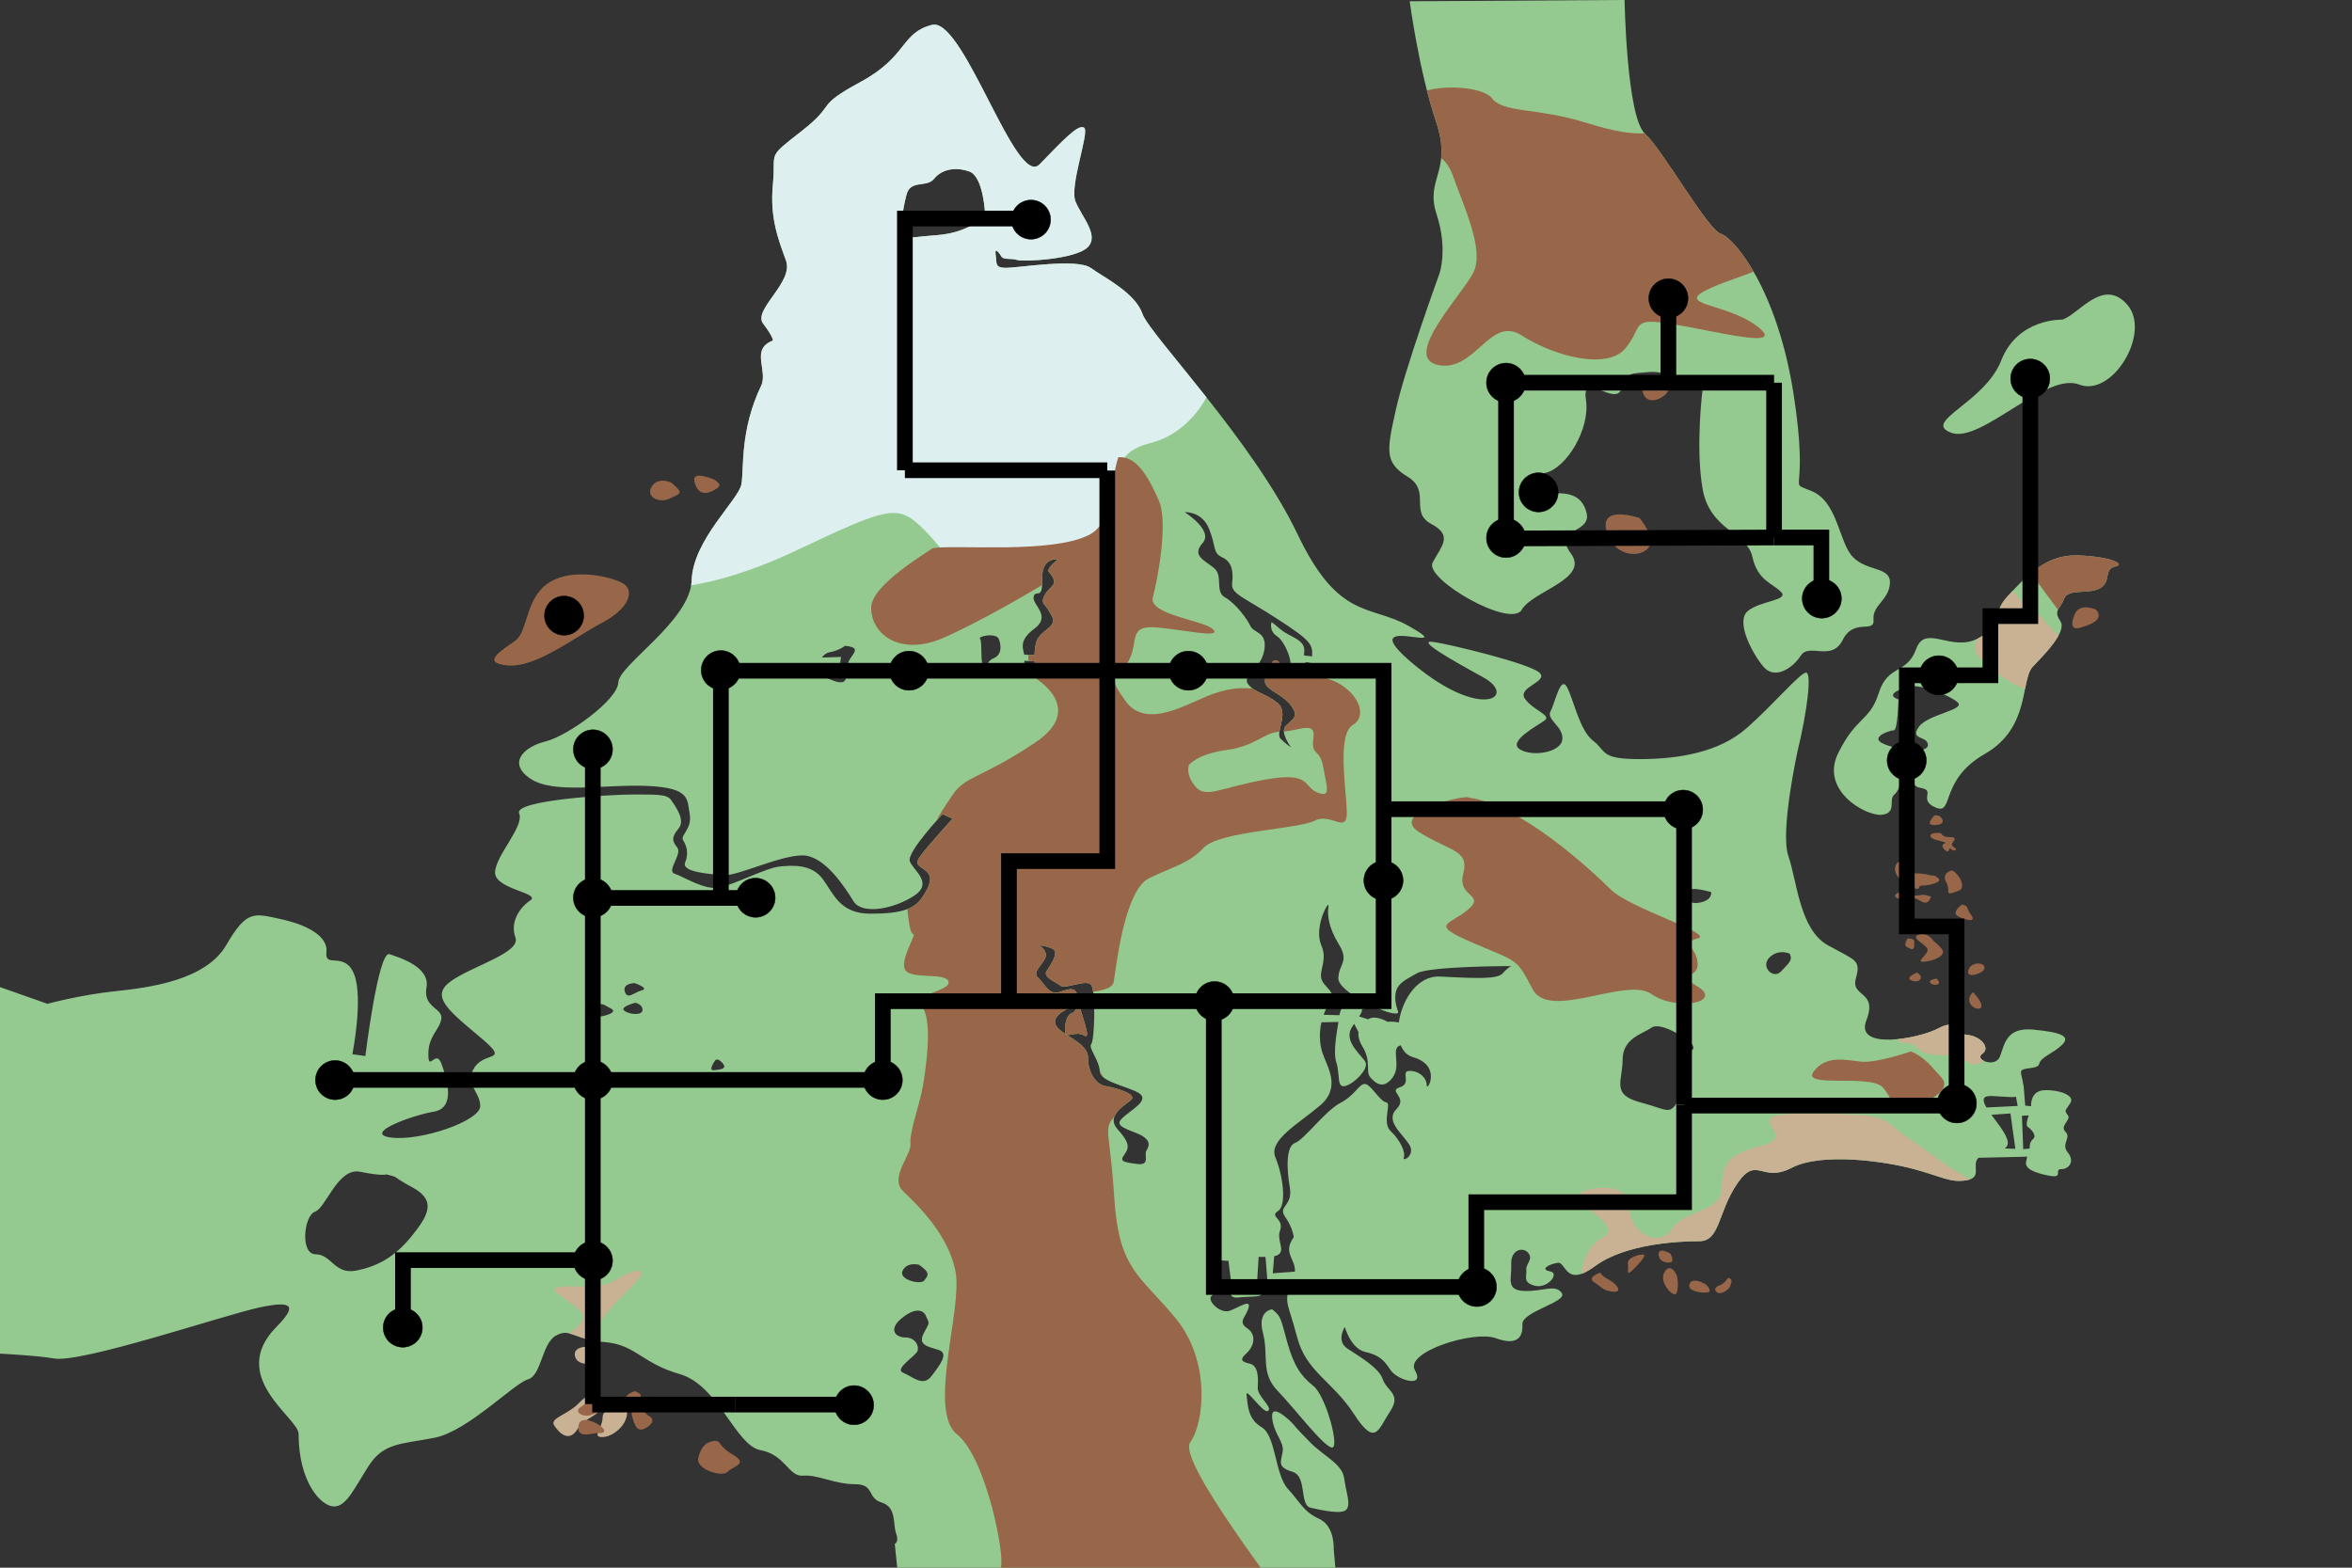 <?xml version="1.0" encoding="UTF-8" standalone="no"?>
<svg
   xmlns:dc="http://purl.org/dc/elements/1.1/"
   xmlns:cc="http://creativecommons.org/ns#"
   xmlns:rdf="http://www.w3.org/1999/02/22-rdf-syntax-ns#"
   xmlns:svg="http://www.w3.org/2000/svg"
   xmlns="http://www.w3.org/2000/svg"
   xmlns:sodipodi="http://sodipodi.sourceforge.net/DTD/sodipodi-0.dtd"
   xmlns:inkscape="http://www.inkscape.org/namespaces/inkscape"
   version="1.1"
   regionID="sinnoh"
   id="svg2"
   viewBox="0 0 600 400"
   width="600"
   height="400"
   inkscape:version="0.91 r13725"
   sodipodi:docname="sinnoh.svg">
  <rect x="0" y="0" width="600" height="400" fill="#333333" stroke="none"/>
  <sodipodi:namedview
     pagecolor="#ffffff"
     bordercolor="#666666"
     borderopacity="1"
     objecttolerance="10"
     gridtolerance="10"
     guidetolerance="10"
     inkscape:pageopacity="0"
     inkscape:pageshadow="2"
     inkscape:window-width="1920"
     inkscape:window-height="955"
     id="namedview65"
     showgrid="false"
     inkscape:zoom="0.73"
     inkscape:cx="68.415012"
     inkscape:cy="115.77205"
     inkscape:window-x="0"
     inkscape:window-y="1"
     inkscape:window-maximized="1"
     inkscape:current-layer="svg2"
     showguides="true" />
  <defs
     id="defs4">
    <inkscape:perspective
       sodipodi:type="inkscape:persp3d"
       inkscape:vp_x="0 : 200 : 1"
       inkscape:vp_y="0 : 1000 : 0"
       inkscape:vp_z="600 : 200 : 1"
       inkscape:persp3d-origin="300 : 133.33333 : 1"
       id="perspective4999" />
  </defs>
  <path
     style="fill:#94ca90;fill-opacity:1;fill-rule:evenodd;stroke:none;stroke-width:1px;stroke-linecap:butt;stroke-linejoin:miter;stroke-opacity:1"
     d="M 526.133,81.558 C 526.133,81.558 514.778,81.085 510.52,91.968 506.262,102.85 490.175,107.581 497.745,110.42 505.315,113.259 521.875,94.806 530.392,98.118 538.908,101.43 548.844,84.87 542.693,77.773 536.543,70.676 530.392,80.139 526.133,81.558 Z"
     id="path5457"
     inkscape:connector-curvature="0"
     class="LAND" />
  <path
     inkscape:connector-curvature="0"
     style="opacity:1;fill:#94ca90;fill-opacity:1;fill-rule:evenodd;stroke:none;stroke-width:1px;stroke-linecap:butt;stroke-linejoin:miter;stroke-opacity:1"
     d="M 414.434,-0.009 359.618,0.325 C 359.618,0.325 361.956,18.04 366.302,30.909 370.647,43.777 363.461,45.449 366.469,54.641 369.477,63.833 367.138,70.016 367.138,70.016 367.138,70.016 358.447,93.915 356.107,104.444 353.767,114.972 353.099,117.981 359.116,121.658 365.132,125.335 359.45,130.683 365.132,133.691 370.814,136.7 367.639,139.373 365.467,143.551 363.294,147.729 385.354,160.431 388.195,155.585 391.036,150.738 405.577,147.73 400.73,141.212 395.884,134.694 406.078,136.198 404.741,130.85 403.404,125.502 398.892,125.836 395.382,125.836 391.872,125.836 388.864,121.825 394.212,120.655 399.56,119.486 405.744,109.457 404.574,101.937 403.404,94.416 412.095,103.775 413.599,99.263 415.103,94.75 415.771,95.42 420.785,94.918 425.798,94.417 434.322,99.43 434.322,99.43 434.322,99.43 432.484,113.971 434.322,124.667 436.161,135.363 445.687,135.863 447.024,142.047 448.361,148.23 452.371,148.899 454.377,151.072 456.382,153.244 449.029,153.244 445.854,155.918 442.679,158.592 447.024,166.782 449.865,170.125 452.706,173.467 457.219,170.626 459.392,167.283 461.564,163.941 467.246,168.954 470.087,163.272 472.928,157.59 478.276,161.768 477.942,158.091 477.607,154.415 481.786,153.245 482.12,148.899 482.454,144.554 476.438,145.891 472.761,142.214 469.084,138.537 468.917,128.176 462.232,125.334 455.547,122.493 461.731,127.507 457.553,100.6 453.375,73.693 442.344,60.657 439.001,59.655 435.659,58.652 424.294,38.43 419.615,34.085 414.935,29.74 414.434,-0.009 414.434,-0.009 Z M 238.163,6.281 C 238.035,6.29 237.909,6.31 237.783,6.341 229.761,8.347 231.6,14.364 219.567,20.882 207.534,27.4 213.717,26.229 204.525,33.416 195.333,40.602 198.007,38.43 197.172,46.953 196.336,55.477 198.508,60.992 200.513,66.507 202.519,72.022 191.991,79.041 194.665,82.55 197.339,86.06 197.172,86.896 197.172,86.896 191.322,89.069 196.001,94.584 194.163,98.428 188.713,109.823 189.818,119.486 189.149,123.497 188.481,127.508 176.782,137.702 176.448,148.064 176.114,158.426 157.897,169.622 157.729,174.135 157.562,178.647 144.695,187.84 139.179,189.177 133.664,190.514 129.319,194.691 135.336,198.702 141.352,202.713 154.388,200.039 165.251,200.541 176.114,201.042 175.278,203.883 175.946,207.727 176.615,211.571 173.44,213.075 174.276,214.412 175.111,215.749 175.779,217.588 174.776,220.095 173.774,222.601 181.628,223.102 184.971,223.269 188.313,223.436 199.01,218.256 204.692,218.256 210.374,218.256 215.555,226.445 217.728,229.954 219.9,233.464 227.922,231.96 233.103,228.617 238.284,225.275 232.936,222.1 232.101,219.76 231.265,217.42 240.458,207.727 240.458,207.727 L 242.964,208.898 C 242.964,208.898 236.613,215.916 234.775,218.423 232.936,220.93 234.942,220.93 236.446,222.434 237.951,223.938 237.282,225.944 235.277,228.952 233.271,231.96 229.928,233.13 222.074,233.13 214.219,233.13 212.714,228.117 209.873,224.273 207.032,220.429 202.186,220.763 198.843,221.097 195.501,221.431 187.478,225.61 183.634,226.445 179.79,227.281 174.275,223.605 172.102,222.936 169.93,222.268 174.108,217.922 172.772,216.251 171.435,214.58 171.268,213.577 173.106,211.405 174.944,209.232 172.27,205.722 171.267,204.217 170.264,202.713 168.258,202.713 161.741,202.713 155.223,202.713 131.017,204.225 132.435,207.534 133.853,210.843 126.289,218.405 126.289,222.659 126.289,226.914 138.107,227.86 135.271,229.751 132.435,231.642 130.071,235.423 131.489,239.205 132.907,242.986 121.09,246.295 115.418,250.076 109.745,253.858 113.527,257.167 122.035,264.258 130.544,271.348 123.926,268.039 121.09,272.293 118.253,276.548 122.508,278.439 122.508,282.221 122.508,286.002 107.381,291.202 99.818,290.256 92.255,289.311 105.018,284.584 110.69,283.639 116.362,282.693 113.998,275.129 112.58,271.348 111.162,267.566 109.272,273.712 109.272,268.985 109.272,264.258 112.107,262.84 112.58,260.004 113.053,257.167 107.854,257.168 108.8,251.968 109.745,246.768 102.181,244.404 99.345,243.459 96.508,242.513 93.2,269.457 93.2,269.457 L 89.891,268.985 C 89.891,268.985 92.727,254.803 90.363,248.658 88,242.513 82.8,247.241 83.273,242.986 83.746,238.732 78.073,235.895 71.456,234.477 64.838,233.059 62.948,232.113 57.748,241.095 52.548,250.076 38.367,251.967 29.385,252.912 20.404,253.858 12.099,256.123 12.099,256.123 L -14.743,246.667 -24.604,344.268 C -24.604,344.268 6.649,345.271 13.669,346.608 20.688,347.945 57.212,335.5 66.312,333.572 75.109,331.708 75.611,333.381 70.491,338.586 57.963,351.321 76.172,361.816 76.172,365.827 76.172,378.372 82.022,384.378 85.197,384.378 88.372,384.378 90.212,380.033 94.056,374.017 97.9,368 102.579,368.502 110.936,366.831 119.292,365.16 131.157,352.959 134.666,351.956 138.176,350.953 138.177,342.765 141.854,340.759 145.53,338.754 146.198,341.761 154.22,342.43 162.242,343.098 163.579,347.778 173.439,350.619 183.3,353.46 187.645,368.836 193.996,370.006 200.346,371.175 201.182,376.858 204.859,376.524 208.536,376.189 212.882,378.696 218.062,378.696 223.243,378.696 221.071,382.206 224.915,383.376 228.759,384.546 227.756,388.891 228.591,391.231 229.427,393.571 228.257,393.905 228.257,393.905 L 233.94,448.721 344.91,447.719 340.231,395.242 C 340.231,395.242 340.564,389.393 336.553,387.554 332.542,385.716 331.875,383.544 328.533,379.867 325.19,376.19 325.524,366.329 321.847,364.157 318.171,361.984 318.338,358.307 318.003,355.967 317.669,353.628 322.348,360.981 323.518,359.978 324.688,358.976 320.676,356.302 320.844,353.962 321.011,351.623 321.011,348.446 318.839,347.945 316.666,347.444 316.165,346.942 318.003,345.271 319.842,343.6 320.678,340.592 318.171,338.92 315.664,337.249 317.836,336.079 318.504,333.739 319.173,331.4 316.332,333.406 313.825,334.409 311.318,335.411 307.642,331.735 309.146,330.565 309.559,330.244 309.561,329.35 309.451,328.263 L 313.658,328.391 C 313.658,328.391 313.156,331.4 315.83,331.065 318.504,330.731 322.014,331.066 321.847,330.063 321.68,329.06 321.68,328.559 321.68,328.559 L 324.521,328.559 324.855,326.721 329.872,326.457 C 329.814,326.601 329.773,326.736 329.702,326.887 327.195,332.235 328.532,332.069 330.872,341.094 333.212,350.119 339.897,352.29 345.412,360.814 350.927,369.337 351.595,364.658 354.603,360.146 357.611,355.633 353.768,354.964 352.765,351.956 351.763,348.948 346.749,346.107 343.741,344.101 340.732,342.096 343.071,338.586 343.071,338.586 343.071,338.586 344.576,344.102 348.252,344.938 351.929,345.773 353.099,347.11 354.77,349.617 356.441,352.124 363.629,354.296 360.955,349.617 358.281,344.937 375.996,339.422 381.511,341.427 387.026,343.433 388.529,341.26 388.362,337.918 388.195,334.575 400.062,332.235 398.391,329.896 396.72,327.556 393.711,329.562 388.864,329.395 384.018,329.228 385.689,326.219 385.522,322.543 385.355,318.866 388.53,318.03 389.867,319.701 391.204,321.372 389.199,322.376 389.366,324.047 389.533,325.718 388.363,327.222 391.538,328.058 394.714,328.894 398.056,324.881 395.382,324.38 392.708,323.879 395.214,322.542 397.387,322.208 399.56,321.874 399.226,328.725 406.914,323.043 414.601,317.361 428.139,316.692 433.487,316.692 438.835,316.692 438.166,309.34 443.18,301.986 448.194,294.633 449.363,301.986 457.051,297.975 464.739,293.964 480.95,296.304 488.303,298.31 495.657,300.315 497.496,301.818 501.674,301.15 505.852,300.481 502.844,297.14 504.683,295.468 504.704,295.449 504.733,295.433 504.755,295.414 L 516.798,295.134 C 516.798,295.134 517.383,294.465 516.882,296.304 516.381,298.142 518.805,299.228 522.732,299.98 526.659,300.732 523.817,298.31 525.823,298.31 527.828,298.31 529.333,296.304 527.495,294.048 525.656,291.791 528.497,290.371 526.909,288.783 525.321,287.195 528.497,285.774 527.495,284.521 526.492,283.268 526.909,283.436 528.162,281.43 529.416,279.425 525.155,278.003 521.479,278.17 517.802,278.338 518.135,282.265 518.135,282.265 L 516.631,282.098 516.214,276.833 516.147,276.858 C 516.03,275.578 515.545,274.237 515.545,273.575 515.545,272.071 519.891,273.073 520.225,271.402 520.559,269.73 523.901,268.728 526.074,266.555 528.247,264.383 525.74,263.38 518.721,262.711 511.702,262.043 511.367,266.556 510.197,269.564 509.027,272.572 503.512,270.399 505.685,268.895 507.858,267.391 505.351,264.383 501.841,264.048 498.332,263.714 499.5,259.703 494.487,262.377 489.473,265.051 473.096,268.06 476.104,260.372 479.112,252.684 472.093,254.522 473.43,249.676 474.767,244.829 473.429,245.164 466.243,241.153 459.056,237.142 458.388,224.607 456.216,218.423 454.043,212.239 458.555,191.683 458.555,191.683 461.062,181.322 462.231,171.628 460.727,171.628 459.223,171.628 452.371,179.817 445.519,185.833 438.667,191.85 428.472,193.688 418.278,193.688 408.083,193.688 409.921,191.683 406.412,189.009 402.902,186.335 401.399,178.314 399.728,175.306 398.057,172.297 396.719,179.316 395.549,181.489 394.38,183.662 398.891,185.332 398.557,188.675 398.223,192.017 390.87,193.187 387.694,191.182 384.519,189.176 392.207,185.165 394.045,183.828 395.883,182.491 391.204,181.321 389.031,178.313 386.859,175.305 395.215,173.968 392.708,171.628 390.201,169.288 369.478,164.274 365.467,163.773 361.456,163.271 369.477,167.951 378.335,172.798 387.193,177.644 378.169,183.996 360.788,169.623 343.407,155.25 373.625,167.831 359.451,159.763 349.59,154.151 341.568,158.419 331.039,136.365 319.524,112.245 293.268,85.392 291.43,80.044 289.591,74.696 281.736,70.852 278.227,68.345 274.717,65.838 259.676,68.345 256.668,68.345 253.66,68.345 254.328,67.175 253.994,65.003 253.66,62.83 254.997,64.668 255.498,65.503 256,66.339 258.005,65.838 259.509,66.34 261.014,66.841 274.216,66.172 277.392,63.164 280.567,60.156 276.054,55.476 274.383,51.465 272.712,47.454 278.061,33.583 276.556,32.58 275.052,31.578 271.207,35.755 265.191,41.938 259.268,48.025 246.221,5.692 238.163,6.281 Z M 243.957,43.141 C 245.028,43.154 246.16,43.36 247.309,43.777 250.985,45.114 251.32,54.974 251.32,54.974 250.484,57.983 252.657,55.309 247.309,57.816 241.961,60.323 238.953,59.821 233.772,60.49 228.591,61.158 230.263,53.471 231.266,49.627 232.268,45.784 236.446,47.956 238.284,45.616 239.548,44.008 241.602,43.11 243.957,43.141 Z M 302.404,130.677 C 303.277,130.677 306.868,130.934 308.477,135.028 310.315,139.708 309.312,141.044 311.819,142.214 314.326,143.384 314.661,145.891 314.327,148.732 313.993,151.573 316.834,152.075 325.858,157.924 334.578,163.576 334.867,164.411 334.727,167.475 L 332.688,167.256 C 332.673,166.941 332.674,166.616 332.71,166.28 333.044,163.104 329.033,162.604 326.694,160.598 324.354,158.593 324.354,158.759 324.354,158.759 324.354,158.759 323.686,160.933 325.691,162.27 327.697,163.607 329.368,167.951 329.2,169.456 329.124,170.142 329.408,170.645 329.901,170.999 L 329.936,172.617 C 326.385,172.234 327.348,169.282 325.858,168.62 324.712,168.111 324.24,169.26 323.565,171.088 L 319.728,171.004 C 320.823,169.781 322.119,168.246 322.515,165.946 323.351,161.1 319.842,161.601 319.006,159.763 318.17,157.925 315.162,153.913 312.488,152.409 309.814,150.904 312.154,146.894 309.647,144.888 307.14,142.883 303.964,141.713 306.805,138.538 309.646,135.362 302.21,130.683 302.21,130.683 302.21,130.683 302.279,130.677 302.404,130.677 Z M 529.75,141.712 C 521.728,141.545 516.715,147.227 512.203,152.074 507.691,156.921 511.367,159.428 504.515,162.938 497.663,166.447 491.145,159.094 488.805,165.612 486.466,172.13 481.618,169.455 479.279,176.809 476.939,184.162 473.596,182.658 468.917,192.184 464.237,201.71 475.937,208.228 479.948,207.894 483.959,207.56 481.786,204.05 483.123,202.88 484.46,201.71 485.797,198.703 483.959,196.864 482.121,195.026 489.64,195.36 489.64,195.36 489.64,195.36 485.964,200.374 489.975,201.043 493.986,201.711 489.139,204.051 493.819,206.056 498.498,208.062 494.654,199.036 506.353,192.351 518.052,185.666 515.378,173.467 518.554,170.125 521.729,166.782 527.41,161.1 525.572,158.426 523.734,155.752 525.573,155.417 526.576,152.743 527.579,150.069 532.927,151.74 535.768,150.069 538.609,148.398 536.603,145.222 539.612,144.554 542.62,143.885 537.772,141.879 529.75,141.712 Z M 269.292,142.696 C 269.455,142.688 269.592,142.692 269.692,142.698 269.806,142.706 269.871,142.716 269.871,142.716 269.871,142.716 266.863,145.055 267.532,145.891 268.2,146.726 269.704,148.23 268.367,149.567 267.03,150.904 265.526,152.743 266.195,153.913 L 266.362,154.248 C 266.362,154.248 266.528,154.08 268.2,156.922 269.871,159.763 266.529,160.263 264.858,162.77 264.192,163.769 263.959,165.455 263.909,167.126 L 261.284,167.047 C 260.983,165.454 259.836,163.407 263.854,160.431 268.366,157.088 263.187,154.247 263.688,152.241 264.189,150.236 266.027,153.412 265.86,147.73 265.732,143.379 268.151,142.751 269.292,142.696 Z M 252.826,162.112 C 253.74,162.149 254.578,162.416 254.829,163.105 255.498,164.943 255.498,167.116 253.492,167.951 251.487,168.787 251.988,170.459 250.985,170.125 249.983,169.791 250.651,163.439 249.983,162.938 249.565,162.624 251.301,162.05 252.826,162.112 Z M 215.556,164.777 C 218.898,165.111 218.397,165.946 217.06,167.784 216.521,168.525 216.313,169.238 216.207,169.957 L 214.219,169.957 214.553,167.617 209.68,167.769 C 210.136,167.108 210.758,166.594 211.544,166.447 214.218,165.945 215.556,164.777 215.556,164.777 Z M 261.329,168.6 263.911,168.714 C 263.971,170.589 264.188,172.13 264.188,172.13 L 261.181,171.962 C 261.181,171.962 261.29,170.172 261.329,168.6 Z M 332.989,168.912 334.809,169.24 C 335.228,171.73 336.797,173.221 335.384,172.798 334.045,172.396 333.749,172.739 331.806,172.722 L 331.833,171.602 C 332.011,171.616 332.19,171.628 332.376,171.628 334.215,171.628 334.549,171.795 334.549,171.795 334.549,171.795 333.519,170.657 332.989,168.912 Z M 212.212,169.456 212.547,171.795 216.005,171.988 C 215.952,172.413 215.874,172.847 215.723,173.299 215.054,175.305 211.042,172.965 209.538,172.297 208.91,172.018 208.696,171.037 208.847,169.955 L 212.212,169.456 Z M 318.321,172.761 322.805,173.113 C 321.864,175.826 326.408,176.533 329.033,179.65 331.707,182.825 329.702,183.494 328.031,185.166 326.359,186.837 329.368,190.681 329.368,190.681 329.368,190.681 328.198,190.012 326.694,188.507 325.189,187.003 329.034,181.822 325.858,179.315 322.683,176.809 319.841,176.642 318.337,174.469 317.927,173.878 317.997,173.334 318.321,172.761 Z M 487.961,175.078 C 490.687,174.947 497.141,177.269 499.334,179.149 501.674,181.155 491.813,182.158 489.473,185.5 487.133,188.843 491.645,187.672 491.813,190.012 491.98,192.352 484.627,191.516 480.616,189.844 476.605,188.173 482.12,186.335 483.123,186.335 484.125,186.335 484.292,178.48 484.292,178.48 480.615,177.143 485.128,175.64 487.468,175.138 487.614,175.107 487.779,175.086 487.961,175.078 Z M 432.185,226.82 C 433.81,226.825 436.495,227.615 436.495,227.615 436.495,227.615 436.996,229.621 433.653,230.289 430.311,230.958 431.146,228.952 430.979,227.448 430.927,226.978 431.447,226.818 432.185,226.82 Z M 338.828,230.9 C 338.907,230.898 338.936,231.02 338.894,231.292 338.56,233.464 338.893,236.64 341.567,240.985 344.241,245.331 341.568,245.999 341.401,249.508 341.311,251.398 344.565,253.767 348.004,255.608 L 346.216,255.987 C 345.351,255.055 345.297,254.395 344.584,254.457 344.315,254.481 343.949,254.606 343.406,254.856 343.406,254.856 343.307,255.035 343.221,255.191 L 339.443,255.101 C 340.146,253.561 339.769,253.309 337.891,251.18 335.384,248.339 339.061,245.832 337.055,241.153 335.301,237.058 338.28,230.916 338.828,230.9 Z M 265.025,241.153 C 265.025,241.153 269.202,241.653 269.202,242.99 269.202,244.327 268.2,245.999 267.03,247.671 265.86,249.342 269.369,250.512 270.539,251.515 271.709,252.517 277.224,249.676 278.394,251.347 279.564,253.018 279.23,265.385 278.394,266.388 277.558,267.391 280.4,270.4 280.568,273.408 280.735,276.416 290.093,277.586 291.263,279.591 292.432,281.597 286.918,284.103 285.748,285.942 284.579,287.78 289.592,288.616 291.597,289.953 293.603,291.29 293.101,292.46 292.432,293.629 291.764,294.799 293.602,297.474 289.926,296.973 286.249,296.471 285.581,296.304 286.918,294.466 288.255,292.628 287.92,291.289 285.079,288.114 282.238,284.939 286.25,282.432 288.423,280.761 290.595,279.09 283.91,277.419 281.905,277.084 279.899,276.75 277.559,274.075 277.559,269.897 277.559,265.719 270.038,264.048 269.202,261.207 268.366,258.366 274.885,256.361 274.885,256.361 274.885,256.361 274.55,258.199 273.38,258.533 272.211,258.867 271.542,261.208 271.709,263.213 271.876,265.219 274.384,262.879 276.556,264.216 278.729,265.553 275.553,258.533 275.052,254.856 274.551,251.18 272.545,252.516 270.039,253.185 267.532,253.853 266.529,251.012 264.858,249.508 263.186,248.004 266.027,246.166 266.695,244.327 267.364,242.489 265.025,241.153 265.025,241.153 Z M 454.448,242.949 C 455.651,242.902 456.55,243.325 456.55,243.325 457.386,244.996 456.382,245.665 454.377,247.838 452.371,250.011 449.03,246.667 451.369,244.327 452.393,243.304 453.513,242.985 454.448,242.949 Z M 385.522,246.501 C 385.522,246.501 384.686,246.834 383.349,248.339 382.012,249.843 377.166,249.675 367.306,249.174 361.568,248.882 357.647,255.154 356.848,260.878 355.236,260.566 353.935,260.707 353.935,260.707 353.935,260.707 350.927,258.867 349.089,260.037 349.066,260.052 349.043,260.071 349.02,260.086 L 346.725,259.345 C 347.268,258.516 347.528,257.98 347.42,257.5 348.575,257.244 349.711,256.994 350.473,256.832 352.535,257.772 354.385,258.422 355.272,258.533 357.946,258.867 355.94,258.031 355.94,254.522 355.94,251.012 358.28,250.177 361.455,248.339 364.631,246.5 385.522,246.501 385.522,246.501 Z M 161.908,250.845 C 161.908,250.845 165.752,252.183 163.747,252.684 161.741,253.186 160.07,255.191 159.401,253.019 158.733,250.846 161.908,250.845 161.908,250.845 Z M 162.075,255.859 C 162.075,255.859 163.914,256.194 163.914,257.698 163.914,259.202 160.404,258.868 159.234,257.865 158.064,256.862 162.075,255.859 162.075,255.859 Z M 153.216,256.21 C 154.168,256.175 154.638,256.737 155.892,257.363 157.897,258.366 153.719,259.535 151.546,259.535 149.373,259.535 150.711,257.029 150.711,257.029 151.902,256.465 152.645,256.23 153.216,256.21 Z M 338.692,256.598 342.48,256.689 C 342.158,257.412 341.842,258.248 341.676,259.034 L 337.658,258.927 C 337.869,258.338 338.111,257.759 338.392,257.196 338.524,256.933 338.578,256.821 338.692,256.598 Z M 341.433,260.748 C 341.037,263.378 340.032,268.467 340.899,271.068 341.902,274.077 340.899,277.753 343.239,277.084 345.578,276.416 348.921,272.906 348.42,271.234 347.918,269.563 342.403,265.887 344.91,262.044 345.131,261.705 345.264,261.52 345.458,261.233 L 346.563,263.367 C 346.429,264.362 346.68,265.571 347.584,267.057 349.924,270.901 348.252,273.408 349.589,274.912 350.926,276.416 352.932,278.088 355.272,274.912 357.612,271.737 354.603,267.391 357.277,266.723 357.298,266.717 357.317,266.709 357.338,266.704 357.933,268.187 358.949,269.297 360.453,269.731 367.974,271.904 363.962,278.755 363.962,276.917 363.962,275.079 362.125,273.24 359.618,273.24 357.111,273.24 360.285,276.416 357.11,277.419 353.934,278.422 359.283,279.925 356.275,282.933 353.266,285.941 357.612,289.117 359.451,291.958 361.289,294.799 357.612,296.638 358.113,295.301 358.615,293.964 357.11,290.788 354.77,288.616 352.43,286.443 355.105,281.43 353.6,281.263 352.096,281.096 349.756,276.75 348.252,276.582 346.748,276.415 345.746,279.425 341.902,281.43 338.058,283.436 332.71,290.789 330.37,291.625 328.03,292.46 328.197,298.142 329.033,302.989 329.869,307.835 325.858,307.668 327.863,310.509 329.869,313.35 330.036,315.69 330.036,315.69 327.135,319.695 330.501,321.081 330.347,324.457 L 324.689,324.882 325.052,320.525 C 328.62,319.772 325.531,316.719 326.526,314.018 327.696,310.843 323.685,310.509 326.024,309.005 328.364,307.501 327.195,299.646 325.357,295.301 323.518,290.956 331.206,286.777 336.721,282.098 342.236,277.418 338.56,272.237 337.39,268.727 336.59,266.329 336.494,263.54 337.1,260.84 L 341.433,260.748 Z M 422.377,261.863 C 425.363,261.659 431.084,265.406 431.816,266.723 432.651,268.227 430.311,268.394 430.311,268.394 430.311,268.394 429.643,268.059 428.807,270.065 427.971,272.07 431.146,275.747 428.472,280.259 425.798,284.771 425.966,283.268 418.445,281.263 410.925,279.257 413.933,275.914 413.933,270.399 413.933,264.884 418.947,263.881 421.287,262.21 421.579,262.001 421.95,261.892 422.377,261.863 Z M 182.882,270.337 C 183.175,270.316 183.635,270.482 184.303,271.234 185.64,272.738 183.802,272.906 182.131,273.073 180.46,273.24 182.464,270.566 182.464,270.566 182.464,270.566 182.59,270.358 182.882,270.337 Z M 507.774,279.66 C 507.981,279.656 508.205,279.659 508.447,279.667 509.607,279.706 511.158,279.863 513.038,279.926 513.523,279.942 513.919,279.898 514.273,279.825 L 514.71,282.182 506.749,282.58 C 506.501,282.16 506.299,281.769 506.186,281.43 505.729,280.059 506.322,279.688 507.774,279.66 Z M 512.871,284.104 514.124,293.129 511.406,293.028 C 511.892,292.683 512.203,292.241 512.203,291.625 512.203,289.801 509.808,286.9 508.01,284.437 L 512.871,284.104 Z M 517.551,284.605 C 517.551,284.605 516.548,287.028 517.3,287.53 518.052,288.031 519.723,289.702 518.637,290.621 517.551,291.54 517.801,293.045 517.801,293.045 L 516.13,293.211 515.796,284.688 517.551,284.605 Z M 90.847,298.889 C 91.182,298.877 91.527,298.904 91.882,298.978 97.565,300.147 98.568,299.647 98.568,299.647 102.411,300.65 99.069,299.646 105.253,302.989 111.436,306.331 109.263,310.175 104.918,315.523 100.573,320.871 96.061,323.211 90.713,324.214 85.365,325.217 84.529,320.036 80.518,320.036 76.507,320.036 77.51,310.175 80.351,309.172 83.014,308.232 85.825,299.067 90.847,298.889 Z M 321.227,320.693 C 321.627,320.69 322.056,320.693 322.515,320.704 322.609,320.706 322.679,320.7 322.769,320.701 L 322.85,320.871 323.352,327.221 320.678,327.221 321.077,320.697 C 321.13,320.696 321.173,320.693 321.227,320.693 Z M 310.919,321.504 C 311.044,321.507 311.177,321.519 311.318,321.54 312.153,321.664 312.809,321.707 313.373,321.697 L 313.992,326.554 309.265,326.693 C 308.934,324.186 308.641,321.441 310.919,321.504 Z M 233.038,322.568 C 233.174,322.563 233.304,322.563 233.427,322.568 234.017,322.592 234.44,322.71 234.44,322.71 237.616,324.882 236.613,325.551 235.777,326.721 234.942,327.891 229.092,326.554 230.262,324.214 230.902,322.935 232.092,322.605 233.038,322.568 Z M 324.521,334.074 C 324.521,334.074 320.676,334.408 322.181,340.09 323.685,345.772 321.513,350.285 325.858,354.798 330.204,359.31 337.557,369.003 339.729,369.338 341.902,369.672 338.226,356.135 335.05,353.628 331.875,351.121 330.037,348.446 328.365,342.43 326.694,336.413 326.861,335.912 324.521,334.074 Z M 234.251,334.411 C 235.655,334.468 236.112,335.578 236.112,335.578 237.282,338.085 237.114,337.249 235.61,340.257 234.106,343.266 236.78,343.6 239.454,344.436 242.128,345.271 239.789,348.28 237.616,351.121 235.444,353.962 232.936,351.287 230.429,350.285 227.922,349.282 233.771,345.94 234.106,344.603 234.44,343.266 233.438,341.26 230.931,341.26 228.424,341.26 226.251,339.088 230.596,335.913 232.226,334.722 233.409,334.377 234.251,334.411 Z M 325.189,360.121 C 324.719,360.176 324.438,360.606 324.521,361.65 324.856,365.828 327.697,367.834 327.196,370.507 326.694,373.182 325.858,374.351 329.702,375.521 333.546,376.691 331.373,384.045 334.381,384.713 337.39,385.382 342.571,386.552 343.573,385.048 344.576,383.544 343.405,380.869 342.904,377.193 342.403,373.516 337.891,371.678 334.381,368.168 330.872,364.658 329.702,363.153 329.702,363.153 329.702,363.153 326.599,359.957 325.189,360.121 Z"
     id="path4146"
     class="LAND" />
  <path
     inkscape:connector-curvature="0"
     style="fill:#deeff0;fill-opacity:1;fill-rule:evenodd;stroke:none;stroke-width:1px;stroke-linecap:butt;stroke-linejoin:miter;stroke-opacity:1"
     d="M 238.163,6.281 C 238.035,6.29 237.909,6.31 237.783,6.341 229.761,8.347 231.6,14.364 219.567,20.882 207.534,27.4 213.717,26.229 204.525,33.416 195.333,40.602 198.007,38.43 197.172,46.953 196.336,55.477 198.508,60.992 200.513,66.507 202.519,72.022 191.991,79.041 194.665,82.55 197.339,86.06 197.172,86.896 197.172,86.896 191.322,89.069 196.001,94.584 194.163,98.428 188.713,109.823 189.818,119.486 189.149,123.497 188.481,127.508 176.782,137.702 176.448,148.064 176.434,148.49 176.381,148.919 176.309,149.347 182.482,148.353 191.397,145.992 202.966,140.529 227.055,129.154 229.062,128.484 235.753,135.175 242.444,141.867 241.106,144.542 251.812,141.866 262.518,139.19 277.907,140.529 277.907,140.529 L 287.945,127.816 C 287.945,127.816 279.915,116.44 293.297,113.095 299.992,111.421 304.844,106.733 307.771,101.377 299.468,90.88 292.355,82.735 291.43,80.044 289.591,74.696 281.736,70.852 278.227,68.345 274.717,65.838 259.676,68.345 256.668,68.345 253.66,68.345 254.328,67.175 253.994,65.003 253.66,62.83 254.997,64.668 255.498,65.503 256,66.339 258.005,65.838 259.509,66.34 261.014,66.841 274.216,66.172 277.392,63.164 280.567,60.156 276.054,55.476 274.383,51.465 272.712,47.454 278.061,33.583 276.556,32.58 275.052,31.578 271.207,35.755 265.191,41.938 259.268,48.025 246.221,5.692 238.163,6.281 Z M 243.957,43.141 C 245.028,43.154 246.16,43.36 247.309,43.777 250.985,45.114 251.32,54.974 251.32,54.974 250.484,57.983 252.657,55.309 247.309,57.816 241.961,60.323 238.953,59.821 233.772,60.49 228.591,61.158 230.263,53.471 231.266,49.627 232.268,45.784 236.446,47.956 238.284,45.616 239.548,44.008 241.602,43.11 243.957,43.141 Z"
     id="path4958"
     class="LAND" />
  <path
     style="fill:none;fill-rule:evenodd;stroke:none;stroke-width:1px;stroke-linecap:butt;stroke-linejoin:miter;stroke-opacity:1"
     d="M 265.024,241.152 C 265.024,241.152 267.364,242.489 266.696,244.328 266.027,246.166 263.186,248.004 264.857,249.509 266.528,251.013 267.531,253.854 270.038,253.185 272.545,252.517 274.55,251.18 275.052,254.857 275.553,258.533 278.729,265.553 276.556,264.216 274.383,262.879 271.876,265.218 271.709,263.213 271.542,261.207 272.211,258.868 273.381,258.533 274.55,258.199 274.885,256.361 274.885,256.361 274.885,256.361 268.367,258.366 269.202,261.207 270.038,264.048 277.559,265.72 277.559,269.898 277.559,274.076 279.899,276.75 281.904,277.084 283.91,277.418 290.595,279.09 288.422,280.761 286.249,282.432 282.238,284.939 285.079,288.115 287.921,291.29 288.255,292.627 286.918,294.465 285.581,296.304 286.249,296.471 289.926,296.972 293.603,297.474 291.764,294.8 292.433,293.63 293.101,292.46 293.603,291.29 291.597,289.953 289.592,288.616 284.578,287.78 285.748,285.942 286.918,284.103 292.433,281.597 291.263,279.591 290.093,277.586 280.734,276.416 280.567,273.407 280.4,270.399 277.559,267.391 278.394,266.388 279.23,265.385 279.564,253.018 278.394,251.347 277.224,249.676 271.709,252.517 270.539,251.514 269.37,250.511 265.86,249.341 267.03,247.67 268.2,245.999 269.202,244.328 269.202,242.991 269.202,241.654 265.024,241.152 265.024,241.152 Z"
     id="path4162"
     inkscape:connector-curvature="0"
     class="LAND" />
  <path
     style="fill:none;fill-rule:evenodd;stroke:none;stroke-width:1px;stroke-linecap:butt;stroke-linejoin:miter;stroke-opacity:1"
     d="M 300.455,302.989 C 300.455,302.989 297.781,304.994 299.285,306.498 300.789,308.002 298.115,309.507 300.121,309.507 302.126,309.507 304.299,309.674 302.962,305.997 301.625,302.32 302.126,303.323 300.455,302.989 Z"
     id="path4164"
     inkscape:connector-curvature="0"
     class="LAND" />
  <path
     inkscape:connector-curvature="0"
     style="opacity:1;fill:#c9b293;fill-opacity:1;fill-rule:evenodd;stroke:none;stroke-width:1px;stroke-linecap:butt;stroke-linejoin:miter;stroke-opacity:1"
     d="M 513.456,150.732 C 513.035,151.182 512.614,151.633 512.203,152.074 507.69,156.921 511.367,159.428 504.515,162.938 504.474,162.959 504.433,162.975 504.391,162.996 503.275,165.582 502.891,166.613 508.704,171.135 512.326,173.952 514.491,175.219 516.623,175.682 517.108,173.247 517.53,171.202 518.554,170.125 520.592,167.979 523.653,164.872 525.105,162.213 523.89,160.992 522.74,159.823 521.94,158.846 517.686,153.646 518.158,156.718 514.376,151.754 514.069,151.351 513.762,151.025 513.456,150.732 Z M 497.258,261.463 C 496.608,261.458 495.74,261.708 494.487,262.377 492.315,263.535 488.014,264.752 484.078,265.14 484.323,265.756 484.845,266.148 485.779,266.148 490.27,266.148 487.906,269.221 495.233,269.221 502.56,269.221 501.851,273.002 505.396,271.111 505.64,270.981 505.881,270.841 506.123,270.704 505.22,270.269 504.775,269.525 505.685,268.895 507.858,267.391 505.351,264.383 501.841,264.048 499.209,263.798 499.209,261.479 497.258,261.463 Z M 459.775,284.106 C 441.416,284.226 460.364,289.635 449.145,292.383 437.563,295.219 439.927,299.711 438.981,304.438 438.036,309.165 429.526,308.928 426.454,313.655 423.381,318.382 415.818,315.073 415.582,307.746 415.346,300.419 401.874,303.255 402.347,305.618 402.819,307.982 414.164,312.709 408.728,315.782 404.329,318.268 403.655,323.175 403.554,324.978 404.466,324.646 405.564,324.04 406.914,323.043 414.601,317.361 428.139,316.692 433.487,316.692 438.835,316.692 438.166,309.34 443.18,301.986 448.194,294.633 449.363,301.986 457.051,297.975 464.739,293.964 480.95,296.304 488.303,298.31 495.657,300.315 497.496,301.818 501.674,301.15 502.121,301.078 502.471,300.971 502.768,300.844 499.041,299.463 494.161,295.406 487.669,290.965 478.688,284.82 483.178,284.347 461.67,284.111 460.998,284.104 460.367,284.102 459.775,284.106 Z M 162.933,324.286 C 161.717,324.178 159.142,325.191 157.014,326.654 153.233,329.253 144.252,327.6 141.889,328.545 139.525,329.49 148.033,333.035 148.742,335.635 149.125,337.037 147.107,338.835 145.162,340.209 146.888,340.609 148.906,341.856 153.463,342.349 153.247,342.031 152.937,341.573 152.76,341.308 150.397,337.763 158.905,330.909 162.45,326.891 164.001,325.133 163.879,324.37 162.933,324.286 Z M 150.042,343.601 C 150.042,343.601 146.031,343.433 146.7,346.107 147.368,348.781 152.382,348.28 151.713,346.275 151.045,344.269 150.042,343.601 150.042,343.601 Z M 151.879,355.695 C 150.993,355.714 149.478,356.092 147.702,357.972 144.861,360.98 140.182,361.817 141.352,363.655 142.521,365.493 145.029,368.167 147.202,364.825 149.374,361.482 152.549,361.482 153.05,359.309 153.552,357.137 154.721,358.307 152.716,355.8 152.716,355.8 152.411,355.683 151.879,355.695 Z M 159.401,358.307 C 159.401,358.307 153.72,358.809 153.72,361.65 153.72,364.491 150.71,366.831 153.886,366.664 157.061,366.497 161.574,362.151 159.401,358.307 Z"
     id="path4242"
     class="LAND" />
  <path
     inkscape:connector-curvature="0"
     style="fill:#986749;fill-opacity:1;fill-rule:evenodd;stroke:none;stroke-width:1px;stroke-linecap:butt;stroke-linejoin:miter;stroke-opacity:1"
     d="M 370.846,22.324 C 368.501,22.286 366.092,22.524 364.015,23.079 364.702,25.762 365.463,28.426 366.302,30.909 367.677,34.982 367.894,37.93 367.648,40.353 368.801,41.253 369.885,42.684 370.676,44.924 373.512,52.96 378.712,63.833 375.876,69.505 373.039,75.177 357.44,91.249 366.894,93.14 376.348,95.031 380.129,80.377 388.165,85.577 396.201,90.776 409.909,94.557 414.636,88.885 419.363,83.212 415.583,80.85 426.927,82.741 438.272,84.631 456.235,89.358 448.199,83.213 440.163,77.068 425.981,78.012 436.853,73.285 440.515,71.693 444.268,70.581 447.331,69.322 443.863,63.31 440.577,60.127 439.001,59.655 435.659,58.652 424.294,38.43 419.615,34.085 419.587,34.059 419.561,34.02 419.533,33.992 416.172,34.162 412.633,33.798 404.238,31.215 391.948,27.433 383.439,28.852 380.603,25.071 379.362,23.416 375.225,22.395 370.846,22.324 Z M 420.89,95.816 C 419.657,95.795 418.529,96.505 418.947,99.43 419.783,105.279 427.637,100.098 425.298,98.093 422.958,96.087 423.459,96.589 423.459,96.589 423.459,96.589 422.122,95.836 420.89,95.816 Z M 285.748,116.644 C 285.581,116.644 285.412,116.676 285.245,116.723 283.034,123.833 284.089,133.35 277.726,136.531 268.118,141.336 244.246,138.92 237.97,139.854 229.973,144.983 222.241,150.687 222.241,155.083 222.241,162.102 229.928,167.45 240.624,162.77 249.798,158.757 262.298,151.412 265.843,149.301 265.869,148.869 265.879,148.362 265.86,147.73 265.732,143.379 268.151,142.751 269.292,142.696 269.455,142.688 269.592,142.692 269.692,142.698 269.806,142.706 269.871,142.716 269.871,142.716 269.871,142.716 266.863,145.055 267.532,145.891 268.2,146.726 269.704,148.23 268.367,149.567 267.03,150.904 265.526,152.743 266.195,153.913 L 266.362,154.248 C 266.362,154.248 266.528,154.08 268.2,156.922 269.871,159.763 266.529,160.263 264.858,162.77 264.192,163.769 263.959,165.455 263.909,167.126 L 262.263,167.077 262.394,168.647 263.911,168.714 C 263.971,170.589 264.188,172.13 264.188,172.13 L 262.677,172.046 262.684,172.13 C 262.684,172.13 278.06,180.152 264.021,189.511 249.983,198.87 246.307,197.867 242.964,202.88 240.54,206.517 239.528,208.041 238.897,209.435 239.813,208.411 240.458,207.727 240.458,207.727 L 242.964,208.898 C 242.964,208.898 236.613,215.916 234.775,218.423 232.936,220.93 234.942,220.93 236.446,222.434 237.951,223.938 237.282,225.944 235.277,228.952 234.376,230.302 233.202,231.28 231.476,231.95 231.578,233.181 232.048,238.311 232.936,238.311 233.939,238.311 229.427,244.996 230.931,247.503 232.435,250.01 241.459,248.004 241.961,250.511 242.462,253.018 232.936,253.185 235.443,257.196 237.95,261.207 236.111,272.906 235.443,277.084 234.774,281.262 231.934,288.951 232.268,291.792 232.602,294.633 226.752,300.482 230.429,303.991 234.106,307.501 242.128,315.189 243.8,324.715 245.471,334.241 236.613,359.978 244.134,365.994 251.655,372.011 256.334,397.08 255.331,399.587 254.328,402.093 296.945,408.779 296.945,408.779 296.945,408.779 326.526,408.444 327.696,408.779 328.866,409.113 300.121,372.847 303.631,368.001 307.14,363.154 308.979,347.444 299.954,336.414 290.929,325.383 285.414,324.214 284.244,305.496 283.19,288.632 281.339,288.172 284.279,284.949 284.9,283.241 287.033,281.829 288.423,280.761 290.595,279.09 283.91,277.419 281.905,277.084 279.899,276.75 277.559,274.075 277.559,269.897 277.559,265.719 270.038,264.048 269.202,261.207 268.366,258.366 274.885,256.361 274.885,256.361 274.885,256.361 274.55,258.199 273.38,258.533 272.211,258.867 271.542,261.208 271.709,263.213 271.876,265.219 274.384,262.879 276.556,264.216 278.729,265.553 275.553,258.533 275.052,254.856 274.551,251.18 272.545,252.516 270.039,253.185 267.532,253.853 266.529,251.012 264.858,249.508 263.186,248.004 266.027,246.166 266.695,244.327 267.364,242.489 265.025,241.153 265.025,241.153 265.025,241.153 269.202,241.653 269.202,242.99 269.202,244.327 268.2,245.999 267.03,247.671 265.86,249.342 269.369,250.512 270.539,251.515 271.709,252.517 277.224,249.676 278.394,251.347 278.592,251.63 278.744,252.237 278.861,253.026 280.876,252.786 283.754,252.186 284.077,250.678 284.578,248.338 286.584,227.281 293.102,224.106 299.619,220.93 303.129,220.429 307.14,216.251 311.151,212.073 331.206,211.571 335.384,209.398 339.562,207.226 343.74,213.075 343.573,207.059 343.406,201.042 341.067,187.505 345.078,184.998 349.089,182.491 346.248,176.976 341.401,174.302 339.665,173.344 337.76,172.864 335.926,172.497 336.024,172.839 335.921,172.959 335.384,172.798 334.045,172.396 333.749,172.739 331.806,172.722 L 331.831,171.66 C 331.112,171.475 330.448,171.256 329.867,170.968 329.879,170.977 329.888,170.99 329.901,170.999 L 329.936,172.617 C 326.385,172.234 327.348,169.282 325.858,168.62 324.712,168.111 324.24,169.26 323.565,171.088 L 322.638,171.068 C 322.484,171.86 322.422,172.518 322.4,173.081 L 322.805,173.113 C 321.864,175.826 326.408,176.533 329.033,179.65 331.707,182.825 329.702,183.494 328.031,185.166 327.634,185.562 327.506,186.082 327.534,186.643 331.658,186.375 335.684,183.902 335.05,188.34 334.382,193.02 336.722,190.848 337.557,195.695 338.393,200.541 339.73,203.717 336.053,202.213 332.376,200.708 334.549,196.864 323.017,198.869 311.485,200.875 307.642,203.884 304.968,200.708 302.294,197.533 303.296,195.193 303.296,195.193 303.296,195.193 305.469,192.352 312.99,191.349 320.233,190.383 322.366,186.948 326.394,186.694 326.72,184.484 328.208,181.171 325.858,179.315 323.401,177.375 321.146,176.833 319.554,175.682 317.47,175.502 314.402,175.349 309.647,176.976 303.296,179.149 292.601,186.503 287.086,178.815 281.57,171.127 285.247,173.467 287.921,168.62 290.595,163.774 287.586,159.428 295.106,160.096 302.627,160.765 311.652,162.938 309.479,160.598 307.307,158.258 292.934,156.921 294.104,152.409 295.274,147.896 298.115,133.356 295.608,127.674 293.101,121.992 290.177,116.644 285.748,116.644 Z M 178.483,121.38 C 177.587,121.36 176.928,121.658 177.116,122.66 177.617,125.334 179.289,126.504 181.629,125.334 183.969,124.165 184.136,123.663 182.131,122.326 182.131,122.326 179.976,121.413 178.483,121.38 Z M 168.987,122.647 C 168.036,122.657 166.985,122.995 166.254,124.165 164.582,126.839 168.259,128.51 170.933,127.173 173.607,125.836 174.61,126.003 171.267,123.162 171.267,123.162 170.21,122.634 168.987,122.647 Z M 413.452,131.247 C 411.133,131.184 409.003,131.935 409.755,135.194 411.259,141.712 417.777,142.549 420.284,140.042 422.791,137.535 418.278,132.187 418.278,132.187 418.278,132.187 415.771,131.309 413.452,131.247 Z M 529.75,141.712 C 525.068,141.615 521.413,143.515 518.282,146.074 520.633,150.051 523.044,152.846 525.005,155.59 525.36,154.836 526.073,154.083 526.576,152.743 527.579,150.069 532.927,151.74 535.768,150.069 538.609,148.398 536.603,145.222 539.612,144.554 542.62,143.885 537.772,141.879 529.75,141.712 Z M 148.532,146.553 C 145.387,146.534 142.166,147.145 139.68,148.899 133.998,152.91 134.667,161.1 131.492,163.44 128.316,165.779 122.299,169.122 129.486,169.79 136.672,170.459 146.533,162.603 153.552,158.927 160.572,155.25 162.249,150.44 158.566,148.648 156.494,147.641 152.576,146.577 148.532,146.553 Z M 532.048,154.96 C 530.963,154.968 529.835,155.365 529.25,156.754 527.913,159.93 528.915,160.765 530.92,160.096 532.926,159.428 536.937,158.259 534.764,155.585 534.764,155.585 533.443,154.95 532.048,154.96 Z M 374.387,203.404 C 371.819,203.162 354.618,207.607 361.93,212.26 369.73,217.223 374.93,216.75 373.276,222.896 371.621,229.041 379.185,228.095 374.458,232.113 369.731,236.131 364.294,235.659 375.876,240.623 387.457,245.586 386.747,244.404 391.001,252.44 395.256,260.476 414.873,249.131 421.254,253.622 427.636,258.113 439.69,255.748 433.072,251.73 426.454,247.712 433.072,250.313 433.072,246.058 433.072,241.804 428.581,240.622 433.072,239.441 437.562,238.259 415.819,231.877 410.856,226.913 405.893,221.95 387.693,205.17 374.694,203.516 374.664,203.457 374.559,203.42 374.387,203.404 Z M 493.943,208.026 C 493.673,208.014 493.484,208.061 493.484,208.061 493.484,208.061 491.479,210.066 492.649,210.401 493.819,210.735 496.159,210.401 495.491,209.064 495.073,208.228 494.393,208.046 493.943,208.026 Z M 494.221,212.53 C 493.369,212.535 492.273,212.678 492.482,213.409 492.816,214.579 497.495,214.747 495.991,215.248 494.487,215.75 496.994,218.089 497.161,216.919 497.328,215.749 497.997,217.42 498.832,216.919 499.668,216.417 497.162,216.084 498.165,214.914 499.167,213.744 498.498,213.577 496.994,213.577 495.489,213.577 495.156,212.574 495.156,212.574 495.156,212.574 494.732,212.527 494.221,212.53 Z M 485.797,219.092 C 485.797,219.092 482.288,220.095 483.792,223.103 485.296,226.112 485.796,221.598 486.966,221.097 488.136,220.596 488.136,219.259 485.797,219.092 Z M 497.83,222.1 C 497.83,222.1 495.156,222.768 496.493,225.108 497.83,227.448 495.518,228.862 499.668,227.28 501.996,226.393 499.124,222.17 497.83,222.1 Z M 488.915,222.844 C 488.143,222.862 487.51,223.019 487.301,223.437 486.632,224.774 486.298,225.944 488.303,226.613 490.309,227.281 488.806,225.943 490.477,225.943 492.148,225.943 495.657,225.109 494.487,224.106 493.317,223.103 492.984,223.437 492.984,223.437 492.984,223.437 490.613,222.805 488.915,222.844 Z M 484.976,227.657 C 483.747,227.588 482.558,228.879 484.46,229.287 486.799,229.788 487.635,228.451 489.473,229.621 491.312,230.791 491.813,230.29 492.315,229.454 492.816,228.618 492.816,228.786 490.643,228.284 490.643,228.284 487.134,228.952 485.797,227.95 485.546,227.762 485.26,227.673 484.976,227.657 Z M 500.504,230.791 C 500.504,230.791 497.663,232.796 499.502,233.798 501.34,234.801 504.348,235.471 502.844,233.465 501.339,231.46 502.51,231.292 500.504,230.791 Z M 490.256,238.303 C 490.007,238.319 489.745,238.374 489.473,238.479 487.301,239.314 490.811,240.651 491.647,241.988 492.482,243.325 487.802,245.831 491.312,245.33 494.822,244.828 496.159,243.325 495.491,242.322 494.822,241.32 493.15,239.983 493.15,239.983 493.15,239.983 491.999,238.191 490.256,238.303 Z M 486.632,239.481 C 486.632,239.481 485.463,241.152 486.466,241.653 487.469,242.155 488.303,242.657 488.303,241.32 488.303,239.983 488.637,239.481 486.632,239.481 Z M 504.515,245.832 C 504.515,245.832 502.676,245.832 502.174,247.503 501.673,249.175 503.512,249.007 505.183,248.171 506.854,247.336 506.521,245.832 504.515,245.832 Z M 488.973,248.171 C 488.973,248.171 485.797,249.509 487.636,250.177 489.474,250.846 490.142,249.842 489.975,249.174 489.808,248.505 488.973,248.171 488.973,248.171 Z M 493.986,249.676 C 493.986,249.676 491.646,250.01 492.482,250.845 493.317,251.681 495.825,251.347 493.986,249.676 Z M 503.345,253.185 C 503.345,253.185 501.674,254.355 502.676,256.194 503.679,258.032 508.025,258.199 503.345,253.185 Z M 487.433,268.275 C 487.433,268.275 478.688,271.348 474.67,270.875 470.652,270.403 465.689,269.221 462.616,273.475 459.544,277.73 477.269,273.948 480.342,277.493 483.414,281.038 482.942,285.056 488.141,282.693 493.341,280.329 497.833,277.729 495.233,274.893 492.633,272.057 490.978,269.694 487.433,268.275 Z M 280.553,273.274 C 280.556,273.319 280.565,273.363 280.568,273.408 280.597,273.944 280.929,274.421 281.445,274.855 L 280.553,273.274 Z M 424.077,319.101 C 423.548,319.071 423.125,319.284 423.125,320.036 423.125,322.041 425.464,322.375 426.3,322.041 427.136,321.706 426.133,319.868 426.133,319.868 426.133,319.868 424.958,319.15 424.077,319.101 Z M 419.002,320.109 C 418.759,320.113 418.445,320.161 418.111,320.203 418.111,320.203 414.936,320.871 415.271,322.543 415.605,324.214 414.268,326.603 417.945,322.543 419.826,320.465 419.731,320.094 419.002,320.109 Z M 425.831,323.576 C 425.455,323.607 425.046,323.879 424.628,324.547 422.957,327.221 427.303,331.734 427.804,329.728 428.306,327.723 427.804,325.551 427.804,325.551 427.804,325.551 426.959,323.482 425.831,323.576 Z M 408.251,324.715 C 408.251,324.715 404.574,325.885 406.746,327.221 408.919,328.559 408.752,329.227 411.259,329.561 413.766,329.895 412.931,328.224 411.259,327.054 409.588,325.884 409.086,326.052 408.251,324.715 Z M 440.84,326.052 C 440.84,326.052 439.837,327.556 438.834,327.891 437.831,328.225 436.996,328.893 437.999,329.728 439.002,330.564 441.174,328.892 441.341,328.224 441.508,327.555 442.344,326.386 440.84,326.052 Z M 432.245,326.76 C 431.675,326.789 431.188,327.044 430.979,327.723 430.311,329.896 436.16,330.231 436.16,329.395 436.16,328.559 435.158,327.723 435.158,327.723 435.158,327.723 433.499,326.696 432.245,326.76 Z M 161.908,354.965 C 161.908,354.965 159.402,355.801 159.903,356.637 160.404,357.472 162.744,357.638 163.245,356.802 163.746,355.967 163.412,355.466 161.908,354.965 Z M 151.195,356.585 C 150.15,356.635 150.105,357.806 148.204,358.976 146.032,360.313 149.04,361.817 150.878,360.981 152.717,360.145 154.387,360.48 154.053,359.143 153.719,357.806 153.301,356.971 151.713,356.637 151.515,356.595 151.345,356.578 151.195,356.585 Z M 163.078,358.725 C 161.951,358.811 160.739,359.644 161.24,361.315 161.741,362.987 162.243,365.326 164.081,364.657 165.92,363.989 167.423,362.318 165.584,361.315 163.746,360.313 164.205,358.639 163.078,358.725 Z M 149.216,362.308 C 148.374,362.328 147.66,362.736 147.535,363.99 147.201,367.332 151.379,365.494 152.716,365.661 154.053,365.828 155.224,364.992 152.383,363.32 152.383,363.32 150.62,362.276 149.216,362.308 Z M 182.465,367.647 C 182.364,367.647 182.254,367.654 182.131,367.666 180.158,367.863 178.788,369.171 178.12,372.012 177.451,374.853 184.136,377.025 185.64,375.521 187.144,374.017 190.988,373.515 186.977,371.175 183.217,368.982 183.981,367.644 182.465,367.647 Z"
     id="path4194"
     class="LAND" />
  <circle
     style="opacity:1;fill:#000000;fill-opacity:1;stroke:#000000;stroke-width:0.11;stroke-opacity:1"
     id="ellipse5252"
     cx="231.895"
     cy="171.128"
     r="5"
     class="CITY" />
  <circle
     class="CITY"
     r="5"
     cy="157.077"
     cx="143.905"
     id="ellipse5328"
     style="opacity:1;fill:#000000;fill-opacity:1;stroke:#000000;stroke-width:0.11;stroke-opacity:1" />
  <circle
     style="opacity:1;fill:#000000;fill-opacity:1;stroke:#000000;stroke-width:0.11;stroke-opacity:1"
     id="ellipse5330"
     cx="303.156"
     cy="171.128"
     r="5"
     class="CITY" />
  <circle
     class="CITY"
     r="5"
     cy="56.039"
     cx="263.009"
     id="ellipse5332"
     style="opacity:1;fill:#000000;fill-opacity:1;stroke:#000000;stroke-width:0.11;stroke-opacity:1" />
  <circle
     style="opacity:1;fill:#000000;fill-opacity:1;stroke:#000000;stroke-width:0.11;stroke-opacity:1"
     id="ellipse5334"
     cx="309.847"
     cy="255.437"
     r="5"
     class="CITY" />
  <circle
     class="CITY"
     r="5"
     cy="224.658"
     cx="352.926"
     id="ellipse5336"
     style="opacity:1;fill:#000000;fill-opacity:1;stroke:#000000;stroke-width:0.11;stroke-opacity:1" />
  <circle
     style="opacity:1;fill:#000000;fill-opacity:1;stroke:#000000;stroke-width:0.11;stroke-opacity:1"
     id="ellipse5338"
     cx="429.378"
     cy="206.592"
     r="5"
     class="CITY" />
  <circle
     class="CITY"
     r="5"
     cy="281.533"
     cx="499.209"
     id="ellipse5340"
     style="opacity:1;fill:#000000;fill-opacity:1;stroke:#000000;stroke-width:0.11;stroke-opacity:1" />
  <circle
     style="opacity:1;fill:#000000;fill-opacity:1;stroke:#000000;stroke-width:0.11;stroke-opacity:1"
     id="ellipse5342"
     cx="376.759"
     cy="328.372"
     r="5"
     class="CITY" />
  <circle
     class="CITY"
     r="5"
     cy="194.046"
     cx="486.409"
     id="ellipse5344"
     style="opacity:1;fill:#000000;fill-opacity:1;stroke:#000000;stroke-width:0.11;stroke-opacity:1" />
  <circle
     style="opacity:1;fill:#000000;fill-opacity:1;stroke:#000000;stroke-width:0.11;stroke-opacity:1"
     id="ellipse5346"
     cx="425.613"
     cy="76.113"
     r="5"
     class="CITY" />
  <circle
     class="CITY"
     r="5"
     cy="97.645"
     cx="384.192"
     id="ellipse5348"
     style="opacity:1;fill:#000000;fill-opacity:1;stroke:#000000;stroke-width:0.11;stroke-opacity:1" />
  <circle
     style="opacity:1;fill:#000000;fill-opacity:1;stroke:#000000;stroke-width:0.11;stroke-opacity:1"
     id="ellipse5350"
     cx="464.749"
     cy="152.727"
     r="5"
     class="CITY" />
  <circle
     class="CITY"
     r="5"
     cy="137.268"
     cx="384.192"
     id="ellipse5352"
     style="opacity:1;fill:#000000;fill-opacity:1;stroke:#000000;stroke-width:0.11;stroke-opacity:1" />
  <circle
     style="opacity:1;fill:#000000;fill-opacity:1;stroke:#000000;stroke-width:0.11;stroke-opacity:1"
     id="ellipse5354"
     cx="392.484"
     cy="125.628"
     r="5"
     class="CITY" />
  <circle
     style="opacity:1;fill:#000000;fill-opacity:1;stroke:#000000;stroke-width:0.11;stroke-opacity:1"
     id="ellipse5356"
     cx="494.605"
     cy="172.299"
     r="5"
     class="CITY" />
  <circle
     class="CITY"
     r="5"
     cy="275.586"
     cx="225.204"
     id="ellipse5358"
     style="opacity:1;fill:#000000;fill-opacity:1;stroke:#000000;stroke-width:0.11;stroke-opacity:1" />
  <circle
     style="opacity:1;fill:#000000;fill-opacity:1;stroke:#000000;stroke-width:0.11;stroke-opacity:1"
     id="ellipse5360"
     cx="151.266"
     cy="275.586"
     r="5"
     class="CITY" />
  <circle
     class="CITY"
     r="5"
     cy="338.743"
     cx="102.757"
     id="ellipse5362"
     style="opacity:1;fill:#000000;fill-opacity:1;stroke:#000000;stroke-width:0.11;stroke-opacity:1" />
  <circle
     style="opacity:1;fill:#000000;fill-opacity:1;stroke:#000000;stroke-width:0.11;stroke-opacity:1"
     id="ellipse5364"
     cx="151.266"
     cy="321.68"
     r="5"
     class="CITY" />
  <circle
     class="CITY"
     r="5"
     cy="275.586"
     cx="85.482"
     id="ellipse5366"
     style="opacity:1;fill:#000000;fill-opacity:1;stroke:#000000;stroke-width:0.11;stroke-opacity:1" />
  <circle
     class="CITY"
     r="5"
     cy="229.055"
     cx="151.266"
     id="ellipse5368"
     style="opacity:1;fill:#000000;fill-opacity:1;stroke:#000000;stroke-width:0.11;stroke-opacity:1" />
  <circle
     style="opacity:1;fill:#000000;fill-opacity:1;stroke:#000000;stroke-width:0.11;stroke-opacity:1"
     id="ellipse5370"
     cx="183.882"
     cy="170.99"
     r="5"
     class="CITY" />
  <circle
     class="CITY"
     r="5"
     cy="191.202"
     cx="151.266"
     id="ellipse5372"
     style="opacity:1;fill:#000000;fill-opacity:1;stroke:#000000;stroke-width:0.11;stroke-opacity:1" />
  <circle
     style="opacity:1;fill:#000000;fill-opacity:1;stroke:#000000;stroke-width:0.11;stroke-opacity:1"
     id="ellipse5374"
     cx="192.751"
     cy="229.055"
     r="5"
     class="CITY" />
  <path
     style="fill:none;fill-rule:evenodd;stroke:#000000;stroke-width:4;stroke-linecap:butt;stroke-linejoin:miter;stroke-opacity:1"
     d="M 183.9,171.145 231.984,171.145"
     id="path5387"
     inkscape:connector-curvature="0"
     sodipodi:nodetypes="cc"
     class="ROUTE" />
  <path
     style="fill:none;fill-rule:evenodd;stroke:#000000;stroke-width:4;stroke-linecap:butt;stroke-linejoin:miter;stroke-opacity:1"
     d="M 302.338,171.145 229.475,171.145"
     id="path5389"
     inkscape:connector-curvature="0"
     sodipodi:nodetypes="cc"
     class="ROUTE" />
  <path
     style="fill:none;fill-rule:evenodd;stroke:#000000;stroke-width:4;stroke-linecap:butt;stroke-linejoin:miter;stroke-opacity:1"
     d="M 352.964,225.866 352.964,171.145 303.285,171.145"
     id="path5391"
     inkscape:connector-curvature="0"
     sodipodi:nodetypes="ccc"
     class="ROUTE" />
  <path
     style="fill:none;fill-rule:evenodd;stroke:#000000;stroke-width:4;stroke-linecap:butt;stroke-linejoin:miter;stroke-opacity:1"
     d="M 429.613,206.467 352.491,206.467"
     id="path5393"
     inkscape:connector-curvature="0"
     sodipodi:nodetypes="cc"
     class="ROUTE" />
  <path
     style="fill:none;fill-rule:evenodd;stroke:#000000;stroke-width:4;stroke-linecap:butt;stroke-linejoin:miter;stroke-opacity:1"
     d="M 429.613,281.907 429.613,206.94"
     id="path5395"
     inkscape:connector-curvature="0"
     sodipodi:nodetypes="cc"
     class="ROUTE" />
  <path
     style="fill:none;fill-rule:evenodd;stroke:#000000;stroke-width:4;stroke-linecap:butt;stroke-linejoin:miter;stroke-opacity:1"
     d="M 499.164,282.094 429.613,282.094"
     id="path5397"
     inkscape:connector-curvature="0"
     sodipodi:nodetypes="cc"
     class="ROUTE" />
  <path
     style="fill:none;fill-rule:evenodd;stroke:#000000;stroke-width:4;stroke-linecap:butt;stroke-linejoin:miter;stroke-opacity:1"
     d="M 376.61,327.43 376.61,306.74 429.613,306.74 429.613,281.907"
     id="path5399"
     inkscape:connector-curvature="0"
     sodipodi:nodetypes="cccc"
     class="ROUTE" />
  <path
     style="fill:none;fill-rule:evenodd;stroke:#000000;stroke-width:4;stroke-linecap:butt;stroke-linejoin:miter;stroke-opacity:1"
     d="M 309.643,255.457 309.643,328.38 376.473,328.38"
     id="path5401"
     inkscape:connector-curvature="0"
     sodipodi:nodetypes="ccc"
     class="ROUTE" />
  <path
     style="fill:none;fill-rule:evenodd;stroke:#000000;stroke-width:4;stroke-linecap:butt;stroke-linejoin:miter;stroke-opacity:1"
     d="M 352.964,223.027 352.964,255.457 308.962,255.457"
     id="path5403"
     inkscape:connector-curvature="0"
     sodipodi:nodetypes="ccc"
     class="ROUTE" />
  <path
     style="fill:none;fill-rule:evenodd;stroke:#000000;stroke-width:4;stroke-linecap:butt;stroke-linejoin:miter;stroke-opacity:1"
     d="M 183.9,171.145 183.9,229.116 149.987,229.116"
     id="path5405"
     inkscape:connector-curvature="0"
     sodipodi:nodetypes="ccc"
     class="ROUTE" />
  <path
     style="fill:none;fill-rule:evenodd;stroke:#000000;stroke-width:4;stroke-linecap:butt;stroke-linejoin:miter;stroke-opacity:1"
     d="M 183.08,229.116 193.516,229.116"
     id="path5407"
     inkscape:connector-curvature="0"
     sodipodi:nodetypes="cc"
     class="ROUTE" />
  <path
     style="fill:none;fill-rule:evenodd;stroke:#000000;stroke-width:4;stroke-linecap:butt;stroke-linejoin:miter;stroke-opacity:1"
     d="M 151.229,190.854 151.229,228.194"
     id="path5409"
     inkscape:connector-curvature="0"
     sodipodi:nodetypes="cc"
     class="ROUTE" />
  <path
     style="fill:none;fill-rule:evenodd;stroke:#000000;stroke-width:4;stroke-linecap:butt;stroke-linejoin:miter;stroke-opacity:1"
     d="M 151.229,229.207 151.229,276.019"
     id="path5411"
     inkscape:connector-curvature="0"
     sodipodi:nodetypes="cc"
     class="ROUTE" />
  <path
     style="fill:none;fill-rule:evenodd;stroke:#000000;stroke-width:4;stroke-linecap:butt;stroke-linejoin:miter;stroke-opacity:1"
     d="M 86.587,275.546 151.88,275.546"
     id="path5413"
     inkscape:connector-curvature="0"
     sodipodi:nodetypes="cc"
     class="ROUTE" />
  <path
     style="fill:none;fill-rule:evenodd;stroke:#000000;stroke-width:4;stroke-linecap:butt;stroke-linejoin:miter;stroke-opacity:1"
     d="M 225.216,275.546 149.987,275.546"
     id="path5415"
     inkscape:connector-curvature="0"
     sodipodi:nodetypes="cc"
     class="ROUTE" />
  <path
     style="fill:none;fill-rule:evenodd;stroke:#000000;stroke-width:4;stroke-linecap:butt;stroke-linejoin:miter;stroke-opacity:1"
     d="M 151.229,320.494 151.229,276.965"
     id="path5417"
     inkscape:connector-curvature="0"
     sodipodi:nodetypes="cc"
     class="ROUTE" />
  <path
     style="fill:none;fill-rule:evenodd;stroke:#000000;stroke-width:4;stroke-linecap:butt;stroke-linejoin:miter;stroke-opacity:1"
     d="M 151.085,358.383 187.47,358.383"
     id="path5419"
     inkscape:connector-curvature="0"
     sodipodi:nodetypes="cc"
     class="ROUTE" />
  <path
     style="fill:none;fill-rule:evenodd;stroke:#000000;stroke-width:4;stroke-linecap:butt;stroke-linejoin:miter;stroke-opacity:1"
     d="M 217.38,358.383 187.47,358.383"
     id="path5421"
     inkscape:connector-curvature="0"
     sodipodi:nodetypes="cc"
     class="ROUTE" />
  <path
     style="fill:none;fill-rule:evenodd;stroke:#000000;stroke-width:4;stroke-linecap:butt;stroke-linejoin:miter;stroke-opacity:1"
     d="M 151.229,321.951 151.229,358.249"
     id="path5423"
     inkscape:connector-curvature="0"
     sodipodi:nodetypes="cc"
     class="ROUTE" />
  <path
     style="fill:none;fill-rule:evenodd;stroke:#000000;stroke-width:4;stroke-linecap:butt;stroke-linejoin:miter;stroke-opacity:1"
     d="M 102.8,338.67 102.8,321.525 151.093,321.525"
     id="path5425"
     inkscape:connector-curvature="0"
     sodipodi:nodetypes="ccc"
     class="ROUTE" />
  <path
     style="fill:none;fill-rule:evenodd;stroke:#000000;stroke-width:4;stroke-linecap:butt;stroke-linejoin:miter;stroke-opacity:1"
     d="M 225.216,275.508 225.216,255.457 309.909,255.457"
     id="path5427"
     inkscape:connector-curvature="0"
     sodipodi:nodetypes="ccc"
     class="ROUTE" />
  <path
     style="fill:none;fill-rule:evenodd;stroke:#000000;stroke-width:4;stroke-linecap:butt;stroke-linejoin:miter;stroke-opacity:1"
     d="M 257.39,255.457 257.39,219.715 282.466,219.715 282.466,120.061"
     id="path5429"
     inkscape:connector-curvature="0"
     sodipodi:nodetypes="cccc"
     class="ROUTE" />
  <path
     style="fill:none;fill-rule:evenodd;stroke:#000000;stroke-width:4;stroke-linecap:butt;stroke-linejoin:miter;stroke-opacity:1"
     d="M 230.839,119.986 282.466,119.986"
     id="path5431"
     inkscape:connector-curvature="0"
     sodipodi:nodetypes="cc"
     class="ROUTE" />
  <path
     style="fill:none;fill-rule:evenodd;stroke:#000000;stroke-width:4;stroke-linecap:butt;stroke-linejoin:miter;stroke-opacity:1"
     d="M 262.565,55.764 230.839,55.764 230.839,119.986"
     id="path5433"
     inkscape:connector-curvature="0"
     sodipodi:nodetypes="ccc"
     class="ROUTE" />
  <path
     style="fill:none;fill-rule:evenodd;stroke:#000000;stroke-width:4;stroke-linecap:butt;stroke-linejoin:miter;stroke-opacity:1"
     d="M 384.192,137.389 452.57,137.146"
     id="path5435"
     inkscape:connector-curvature="0"
     sodipodi:nodetypes="cc"
     class="ROUTE" />
  <path
     style="fill:none;fill-rule:evenodd;stroke:#000000;stroke-width:4;stroke-linecap:butt;stroke-linejoin:miter;stroke-opacity:1"
     d="M 452.57,97.645 452.57,137.146"
     id="path5437"
     inkscape:connector-curvature="0"
     sodipodi:nodetypes="cc"
     class="ROUTE" />
  <path
     style="fill:none;fill-rule:evenodd;stroke:#000000;stroke-width:4;stroke-linecap:butt;stroke-linejoin:miter;stroke-opacity:1"
     d="M 384.192,97.645 452.57,97.645"
     id="path5439"
     inkscape:connector-curvature="0"
     sodipodi:nodetypes="cc"
     class="ROUTE" />
  <path
     style="fill:none;fill-rule:evenodd;stroke:#000000;stroke-width:4;stroke-linecap:butt;stroke-linejoin:miter;stroke-opacity:1"
     d="M 425.613,76.182 425.613,97.435"
     id="path5441"
     inkscape:connector-curvature="0"
     sodipodi:nodetypes="cc"
     class="ROUTE" />
  <path
     style="fill:none;fill-rule:evenodd;stroke:#000000;stroke-width:4;stroke-linecap:butt;stroke-linejoin:miter;stroke-opacity:1"
     d="M 384.192,97.645 384.192,137.389"
     id="path5443"
     inkscape:connector-curvature="0"
     sodipodi:nodetypes="cc"
     class="ROUTE" />
  <path
     style="fill:none;fill-rule:evenodd;stroke:#000000;stroke-width:4;stroke-linecap:butt;stroke-linejoin:miter;stroke-opacity:1"
     d="M 452.57,137.146 464.636,137.146 464.636,152.338"
     id="path5445"
     inkscape:connector-curvature="0"
     sodipodi:nodetypes="ccc"
     class="ROUTE" />
  <path
     style="fill:none;fill-rule:evenodd;stroke:#000000;stroke-width:4;stroke-linecap:butt;stroke-linejoin:miter;stroke-opacity:1"
     d="M 499.13,280.75 499.13,236.38 486.432,236.38 486.432,194.189"
     id="path5447"
     inkscape:connector-curvature="0"
     sodipodi:nodetypes="cccc"
     class="ROUTE" />
  <path
     style="fill:none;fill-rule:evenodd;stroke:#000000;stroke-width:4;stroke-linecap:butt;stroke-linejoin:miter;stroke-opacity:1"
     d="M 494.73,172.303 507.757,172.303 507.757,157.204 517.939,157.204 517.939,96.226"
     id="path5451"
     inkscape:connector-curvature="0"
     sodipodi:nodetypes="ccccc"
     class="ROUTE" />
  <circle
     style="opacity:1;fill:#000000;fill-opacity:1;stroke:#000000;stroke-width:0.11;stroke-opacity:1"
     id="ellipse5453"
     cx="217.875"
     cy="358.531"
     r="5"
     class="CITY" />
  <path
     style="fill:none;fill-rule:evenodd;stroke:#000000;stroke-width:4;stroke-linecap:butt;stroke-linejoin:miter;stroke-opacity:1"
     d="M 494.73,172.303 486.432,172.303 486.432,194.581"
     id="path5455"
     inkscape:connector-curvature="0"
     sodipodi:nodetypes="ccc"
     class="ROUTE" />
  <circle
     class="CITY"
     r="5"
     cy="96.597"
     cx="517.917"
     id="ellipse5459"
     style="opacity:1;fill:#000000;fill-opacity:1;stroke:#000000;stroke-width:0.11;stroke-opacity:1" />
</svg>
